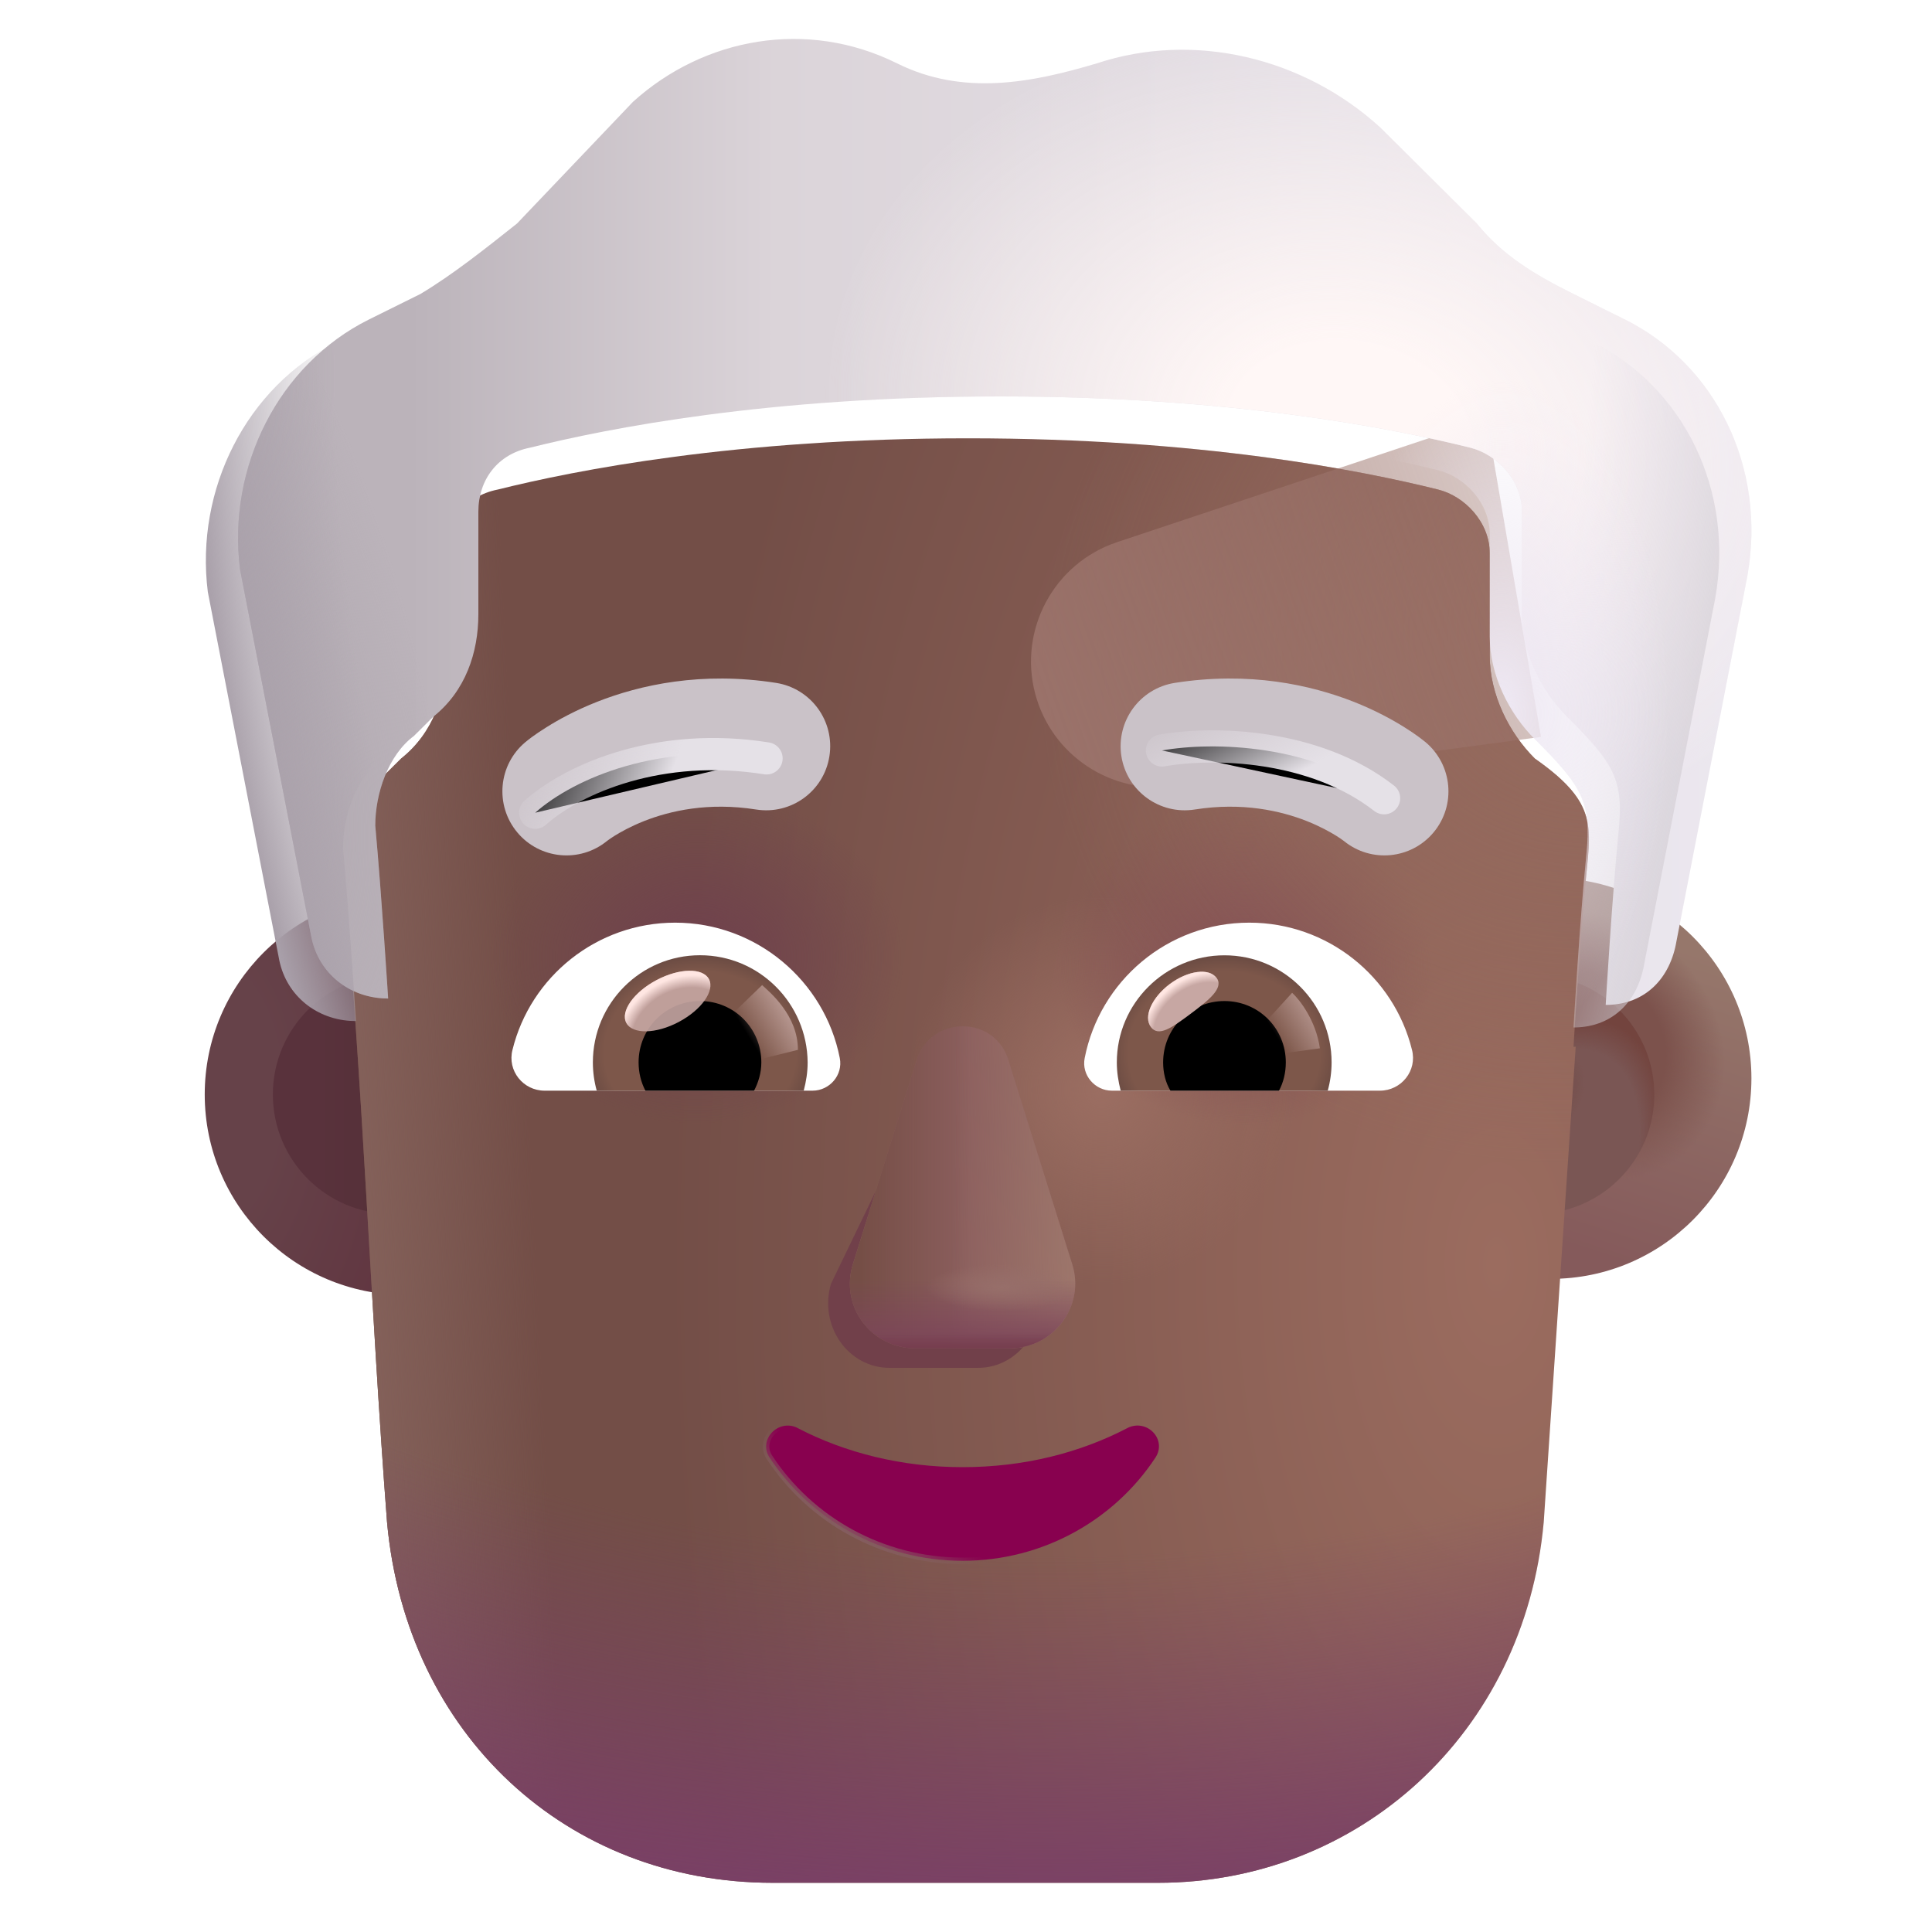 <svg viewBox="1 1 30 30" xmlns="http://www.w3.org/2000/svg">
<g filter="url(#filter0_i_3987_20059)">
<circle cx="7.092" cy="17.995" r="3.113" fill="url(#paint0_radial_3987_20059)"/>
</g>
<g filter="url(#filter1_f_3987_20059)">
<circle cx="7.092" cy="17.995" r="1.855" fill="url(#paint1_linear_3987_20059)"/>
</g>
<g filter="url(#filter2_i_3987_20059)">
<circle cx="24.833" cy="17.995" r="3.113" fill="url(#paint2_linear_3987_20059)"/>
<circle cx="24.833" cy="17.995" r="3.113" fill="url(#paint3_radial_3987_20059)"/>
</g>
<g filter="url(#filter3_f_3987_20059)">
<circle cx="24.833" cy="17.995" r="1.855" fill="#7A5654"/>
<circle cx="24.833" cy="17.995" r="1.855" fill="url(#paint4_radial_3987_20059)"/>
<circle cx="24.833" cy="17.995" r="1.855" fill="url(#paint5_radial_3987_20059)"/>
</g>
<g filter="url(#filter4_i_3987_20059)">
<path d="M6.327 14.17C6.327 13.672 6.527 13.076 6.928 12.777L7.228 12.479C7.728 12.081 7.928 11.484 7.928 10.887V9.296C7.928 8.799 8.228 8.401 8.728 8.302C9.928 8.003 12.429 7.506 16.03 7.506C19.631 7.506 22.132 8.003 23.332 8.302C23.733 8.401 24.133 8.799 24.133 9.296V10.887C24.133 11.484 24.433 12.081 24.833 12.479C25.769 13.135 25.711 13.496 25.633 14.269C25.533 15.264 25.433 16.954 25.433 16.954C25.444 16.954 25.456 16.954 25.467 16.954L24.971 24.336C24.672 27.636 22.077 29.936 18.984 29.936H12.997C9.804 29.936 7.31 27.636 7.01 24.336C6.75 20.949 6.637 17.551 6.327 14.17Z" fill="url(#paint6_radial_3987_20059)"/>
<path d="M6.327 14.17C6.327 13.672 6.527 13.076 6.928 12.777L7.228 12.479C7.728 12.081 7.928 11.484 7.928 10.887V9.296C7.928 8.799 8.228 8.401 8.728 8.302C9.928 8.003 12.429 7.506 16.03 7.506C19.631 7.506 22.132 8.003 23.332 8.302C23.733 8.401 24.133 8.799 24.133 9.296V10.887C24.133 11.484 24.433 12.081 24.833 12.479C25.769 13.135 25.711 13.496 25.633 14.269C25.533 15.264 25.433 16.954 25.433 16.954C25.444 16.954 25.456 16.954 25.467 16.954L24.971 24.336C24.672 27.636 22.077 29.936 18.984 29.936H12.997C9.804 29.936 7.31 27.636 7.01 24.336C6.75 20.949 6.637 17.551 6.327 14.17Z" fill="url(#paint7_linear_3987_20059)"/>
<path d="M6.327 14.17C6.327 13.672 6.527 13.076 6.928 12.777L7.228 12.479C7.728 12.081 7.928 11.484 7.928 10.887V9.296C7.928 8.799 8.228 8.401 8.728 8.302C9.928 8.003 12.429 7.506 16.03 7.506C19.631 7.506 22.132 8.003 23.332 8.302C23.733 8.401 24.133 8.799 24.133 9.296V10.887C24.133 11.484 24.433 12.081 24.833 12.479C25.769 13.135 25.711 13.496 25.633 14.269C25.533 15.264 25.433 16.954 25.433 16.954C25.444 16.954 25.456 16.954 25.467 16.954L24.971 24.336C24.672 27.636 22.077 29.936 18.984 29.936H12.997C9.804 29.936 7.31 27.636 7.01 24.336C6.75 20.949 6.637 17.551 6.327 14.17Z" fill="url(#paint8_radial_3987_20059)"/>
<path d="M6.327 14.17C6.327 13.672 6.527 13.076 6.928 12.777L7.228 12.479C7.728 12.081 7.928 11.484 7.928 10.887V9.296C7.928 8.799 8.228 8.401 8.728 8.302C9.928 8.003 12.429 7.506 16.03 7.506C19.631 7.506 22.132 8.003 23.332 8.302C23.733 8.401 24.133 8.799 24.133 9.296V10.887C24.133 11.484 24.433 12.081 24.833 12.479C25.769 13.135 25.711 13.496 25.633 14.269C25.533 15.264 25.433 16.954 25.433 16.954C25.444 16.954 25.456 16.954 25.467 16.954L24.971 24.336C24.672 27.636 22.077 29.936 18.984 29.936H12.997C9.804 29.936 7.31 27.636 7.01 24.336C6.75 20.949 6.637 17.551 6.327 14.17Z" fill="url(#paint9_radial_3987_20059)"/>
<path d="M6.327 14.17C6.327 13.672 6.527 13.076 6.928 12.777L7.228 12.479C7.728 12.081 7.928 11.484 7.928 10.887V9.296C7.928 8.799 8.228 8.401 8.728 8.302C9.928 8.003 12.429 7.506 16.03 7.506C19.631 7.506 22.132 8.003 23.332 8.302C23.733 8.401 24.133 8.799 24.133 9.296V10.887C24.133 11.484 24.433 12.081 24.833 12.479C25.769 13.135 25.711 13.496 25.633 14.269C25.533 15.264 25.433 16.954 25.433 16.954C25.444 16.954 25.456 16.954 25.467 16.954L24.971 24.336C24.672 27.636 22.077 29.936 18.984 29.936H12.997C9.804 29.936 7.31 27.636 7.01 24.336C6.75 20.949 6.637 17.551 6.327 14.17Z" fill="url(#paint10_radial_3987_20059)"/>
<path d="M6.327 14.17C6.327 13.672 6.527 13.076 6.928 12.777L7.228 12.479C7.728 12.081 7.928 11.484 7.928 10.887V9.296C7.928 8.799 8.228 8.401 8.728 8.302C9.928 8.003 12.429 7.506 16.03 7.506C19.631 7.506 22.132 8.003 23.332 8.302C23.733 8.401 24.133 8.799 24.133 9.296V10.887C24.133 11.484 24.433 12.081 24.833 12.479C25.769 13.135 25.711 13.496 25.633 14.269C25.533 15.264 25.433 16.954 25.433 16.954C25.444 16.954 25.456 16.954 25.467 16.954L24.971 24.336C24.672 27.636 22.077 29.936 18.984 29.936H12.997C9.804 29.936 7.31 27.636 7.01 24.336C6.75 20.949 6.637 17.551 6.327 14.17Z" fill="url(#paint11_radial_3987_20059)"/>
<path d="M6.327 14.17C6.327 13.672 6.527 13.076 6.928 12.777L7.228 12.479C7.728 12.081 7.928 11.484 7.928 10.887V9.296C7.928 8.799 8.228 8.401 8.728 8.302C9.928 8.003 12.429 7.506 16.03 7.506C19.631 7.506 22.132 8.003 23.332 8.302C23.733 8.401 24.133 8.799 24.133 9.296V10.887C24.133 11.484 24.433 12.081 24.833 12.479C25.769 13.135 25.711 13.496 25.633 14.269C25.533 15.264 25.433 16.954 25.433 16.954C25.444 16.954 25.456 16.954 25.467 16.954L24.971 24.336C24.672 27.636 22.077 29.936 18.984 29.936H12.997C9.804 29.936 7.31 27.636 7.01 24.336C6.75 20.949 6.637 17.551 6.327 14.17Z" fill="url(#paint12_radial_3987_20059)"/>
</g>
<g filter="url(#filter5_f_3987_20059)">
<path d="M24.084 7.506L18.345 9.419C17.368 9.745 16.812 10.774 17.074 11.77C17.325 12.722 18.246 13.338 19.222 13.207L24.928 12.443L24.084 7.506Z" fill="url(#paint13_linear_3987_20059)"/>
</g>
<g filter="url(#filter6_ii_3987_20059)">
<path d="M24.933 5.915L25.733 6.312C27.134 7.009 27.934 8.6 27.634 10.291L26.533 15.96C26.435 16.546 26.048 16.939 25.467 16.954C25.456 16.954 25.444 16.954 25.433 16.954C25.433 16.954 25.533 15.264 25.633 14.269C25.714 13.461 25.573 13.215 24.833 12.479C24.433 12.081 24.133 11.484 24.133 10.887V9.296C24.133 8.799 23.733 8.401 23.332 8.302C22.132 8.003 19.631 7.506 16.03 7.506C12.429 7.506 9.928 8.003 8.728 8.302C8.228 8.401 7.928 8.799 7.928 9.296V10.887C7.928 11.484 7.728 12.081 7.228 12.479L6.928 12.777C6.527 13.076 6.327 13.672 6.327 14.17C6.427 15.264 6.527 16.855 6.527 16.855C6.497 16.855 6.466 16.854 6.436 16.852C5.877 16.814 5.422 16.427 5.327 15.861L4.227 10.191C4.027 8.6 4.827 7.009 6.227 6.312L7.028 5.915C7.528 5.616 8.028 5.218 8.528 4.821L10.329 2.931C11.429 1.936 13.029 1.638 14.43 2.334C15.461 2.847 16.53 2.632 17.531 2.334C19.031 1.837 20.732 2.235 21.932 3.329L23.432 4.821C23.832 5.318 24.333 5.616 24.933 5.915Z" fill="url(#paint14_linear_3987_20059)"/>
<path d="M24.933 5.915L25.733 6.312C27.134 7.009 27.934 8.6 27.634 10.291L26.533 15.96C26.435 16.546 26.048 16.939 25.467 16.954C25.456 16.954 25.444 16.954 25.433 16.954C25.433 16.954 25.533 15.264 25.633 14.269C25.714 13.461 25.573 13.215 24.833 12.479C24.433 12.081 24.133 11.484 24.133 10.887V9.296C24.133 8.799 23.733 8.401 23.332 8.302C22.132 8.003 19.631 7.506 16.03 7.506C12.429 7.506 9.928 8.003 8.728 8.302C8.228 8.401 7.928 8.799 7.928 9.296V10.887C7.928 11.484 7.728 12.081 7.228 12.479L6.928 12.777C6.527 13.076 6.327 13.672 6.327 14.17C6.427 15.264 6.527 16.855 6.527 16.855C6.497 16.855 6.466 16.854 6.436 16.852C5.877 16.814 5.422 16.427 5.327 15.861L4.227 10.191C4.027 8.6 4.827 7.009 6.227 6.312L7.028 5.915C7.528 5.616 8.028 5.218 8.528 4.821L10.329 2.931C11.429 1.936 13.029 1.638 14.43 2.334C15.461 2.847 16.53 2.632 17.531 2.334C19.031 1.837 20.732 2.235 21.932 3.329L23.432 4.821C23.832 5.318 24.333 5.616 24.933 5.915Z" fill="url(#paint15_radial_3987_20059)"/>
<path d="M24.933 5.915L25.733 6.312C27.134 7.009 27.934 8.6 27.634 10.291L26.533 15.96C26.435 16.546 26.048 16.939 25.467 16.954C25.456 16.954 25.444 16.954 25.433 16.954C25.433 16.954 25.533 15.264 25.633 14.269C25.714 13.461 25.573 13.215 24.833 12.479C24.433 12.081 24.133 11.484 24.133 10.887V9.296C24.133 8.799 23.733 8.401 23.332 8.302C22.132 8.003 19.631 7.506 16.03 7.506C12.429 7.506 9.928 8.003 8.728 8.302C8.228 8.401 7.928 8.799 7.928 9.296V10.887C7.928 11.484 7.728 12.081 7.228 12.479L6.928 12.777C6.527 13.076 6.327 13.672 6.327 14.17C6.427 15.264 6.527 16.855 6.527 16.855C6.497 16.855 6.466 16.854 6.436 16.852C5.877 16.814 5.422 16.427 5.327 15.861L4.227 10.191C4.027 8.6 4.827 7.009 6.227 6.312L7.028 5.915C7.528 5.616 8.028 5.218 8.528 4.821L10.329 2.931C11.429 1.936 13.029 1.638 14.43 2.334C15.461 2.847 16.53 2.632 17.531 2.334C19.031 1.837 20.732 2.235 21.932 3.329L23.432 4.821C23.832 5.318 24.333 5.616 24.933 5.915Z" fill="url(#paint16_radial_3987_20059)"/>
</g>
<path d="M24.933 5.915L25.733 6.312C27.134 7.009 27.934 8.6 27.634 10.291L26.533 15.96C26.435 16.546 26.048 16.939 25.467 16.954C25.456 16.954 25.444 16.954 25.433 16.954C25.433 16.954 25.533 15.264 25.633 14.269C25.714 13.461 25.573 13.215 24.833 12.479C24.433 12.081 24.133 11.484 24.133 10.887V9.296C24.133 8.799 23.733 8.401 23.332 8.302C22.132 8.003 19.631 7.506 16.03 7.506C12.429 7.506 9.928 8.003 8.728 8.302C8.228 8.401 7.928 8.799 7.928 9.296V10.887C7.928 11.484 7.728 12.081 7.228 12.479L6.928 12.777C6.527 13.076 6.327 13.672 6.327 14.17C6.427 15.264 6.527 16.855 6.527 16.855C6.497 16.855 6.466 16.854 6.436 16.852C5.877 16.814 5.422 16.427 5.327 15.861L4.227 10.191C4.027 8.6 4.827 7.009 6.227 6.312L7.028 5.915C7.528 5.616 8.028 5.218 8.528 4.821L10.329 2.931C11.429 1.936 13.029 1.638 14.43 2.334C15.461 2.847 16.53 2.632 17.531 2.334C19.031 1.837 20.732 2.235 21.932 3.329L23.432 4.821C23.832 5.318 24.333 5.616 24.933 5.915Z" fill="url(#paint17_radial_3987_20059)"/>
<path d="M24.933 5.915L25.733 6.312C27.134 7.009 27.934 8.6 27.634 10.291L26.533 15.96C26.435 16.546 26.048 16.939 25.467 16.954C25.456 16.954 25.444 16.954 25.433 16.954C25.433 16.954 25.533 15.264 25.633 14.269C25.714 13.461 25.573 13.215 24.833 12.479C24.433 12.081 24.133 11.484 24.133 10.887V9.296C24.133 8.799 23.733 8.401 23.332 8.302C22.132 8.003 19.631 7.506 16.03 7.506C12.429 7.506 9.928 8.003 8.728 8.302C8.228 8.401 7.928 8.799 7.928 9.296V10.887C7.928 11.484 7.728 12.081 7.228 12.479L6.928 12.777C6.527 13.076 6.327 13.672 6.327 14.17C6.427 15.264 6.527 16.855 6.527 16.855C6.497 16.855 6.466 16.854 6.436 16.852C5.877 16.814 5.422 16.427 5.327 15.861L4.227 10.191C4.027 8.6 4.827 7.009 6.227 6.312L7.028 5.915C7.528 5.616 8.028 5.218 8.528 4.821L10.329 2.931C11.429 1.936 13.029 1.638 14.43 2.334C15.461 2.847 16.53 2.632 17.531 2.334C19.031 1.837 20.732 2.235 21.932 3.329L23.432 4.821C23.832 5.318 24.333 5.616 24.933 5.915Z" fill="url(#paint18_radial_3987_20059)"/>
<path d="M24.933 5.915L25.733 6.312C27.134 7.009 27.934 8.6 27.634 10.291L26.533 15.96C26.435 16.546 26.048 16.939 25.467 16.954C25.456 16.954 25.444 16.954 25.433 16.954C25.433 16.954 25.533 15.264 25.633 14.269C25.714 13.461 25.573 13.215 24.833 12.479C24.433 12.081 24.133 11.484 24.133 10.887V9.296C24.133 8.799 23.733 8.401 23.332 8.302C22.132 8.003 19.631 7.506 16.03 7.506C12.429 7.506 9.928 8.003 8.728 8.302C8.228 8.401 7.928 8.799 7.928 9.296V10.887C7.928 11.484 7.728 12.081 7.228 12.479L6.928 12.777C6.527 13.076 6.327 13.672 6.327 14.17C6.427 15.264 6.527 16.855 6.527 16.855C6.497 16.855 6.466 16.854 6.436 16.852C5.877 16.814 5.422 16.427 5.327 15.861L4.227 10.191C4.027 8.6 4.827 7.009 6.227 6.312L7.028 5.915C7.528 5.616 8.028 5.218 8.528 4.821L10.329 2.931C11.429 1.936 13.029 1.638 14.43 2.334C15.461 2.847 16.53 2.632 17.531 2.334C19.031 1.837 20.732 2.235 21.932 3.329L23.432 4.821C23.832 5.318 24.333 5.616 24.933 5.915Z" fill="url(#paint19_radial_3987_20059)"/>
<g filter="url(#filter7_f_3987_20059)">
<path d="M15.433 17.767L13.903 20.936C13.713 21.588 14.169 22.24 14.813 22.24H16.188C16.833 22.24 17.288 21.578 17.098 20.936L16.169 17.767C15.97 17.065 15.642 17.065 15.433 17.767Z" fill="#71404A"/>
</g>
<g filter="url(#filter8_f_3987_20059)">
<path d="M15.233 17.463L14.243 20.632C14.04 21.284 14.526 21.936 15.213 21.936H16.679C17.367 21.936 17.852 21.274 17.65 20.632L16.659 17.463C16.447 16.761 15.456 16.761 15.233 17.463Z" fill="#8C5F5E"/>
<path d="M15.233 17.463L14.243 20.632C14.04 21.284 14.526 21.936 15.213 21.936H16.679C17.367 21.936 17.852 21.274 17.65 20.632L16.659 17.463C16.447 16.761 15.456 16.761 15.233 17.463Z" fill="url(#paint20_linear_3987_20059)"/>
<path d="M15.233 17.463L14.243 20.632C14.04 21.284 14.526 21.936 15.213 21.936H16.679C17.367 21.936 17.852 21.274 17.65 20.632L16.659 17.463C16.447 16.761 15.456 16.761 15.233 17.463Z" fill="url(#paint21_linear_3987_20059)"/>
<path d="M15.233 17.463L14.243 20.632C14.04 21.284 14.526 21.936 15.213 21.936H16.679C17.367 21.936 17.852 21.274 17.65 20.632L16.659 17.463C16.447 16.761 15.456 16.761 15.233 17.463Z" fill="url(#paint22_linear_3987_20059)"/>
<path d="M15.233 17.463L14.243 20.632C14.04 21.284 14.526 21.936 15.213 21.936H16.679C17.367 21.936 17.852 21.274 17.65 20.632L16.659 17.463C16.447 16.761 15.456 16.761 15.233 17.463Z" fill="url(#paint23_radial_3987_20059)"/>
</g>
<path d="M15.233 17.463L14.243 20.632C14.04 21.284 14.526 21.936 15.213 21.936H16.679C17.367 21.936 17.852 21.274 17.65 20.632L16.659 17.463C16.447 16.761 15.456 16.761 15.233 17.463Z" fill="url(#paint24_linear_3987_20059)"/>
<path d="M13.386 23.175L13.386 23.175L13.386 23.174C13.236 23.098 13.08 23.145 12.986 23.244C12.893 23.343 12.857 23.498 12.953 23.637C13.586 24.596 14.69 25.236 15.946 25.236C17.203 25.236 18.307 24.596 18.94 23.636C19.035 23.494 19.001 23.338 18.906 23.24C18.812 23.142 18.656 23.099 18.507 23.174L18.507 23.174L18.506 23.175C17.766 23.561 16.894 23.782 15.946 23.782C15.008 23.782 14.127 23.561 13.386 23.175Z" fill="#88014F" stroke="url(#paint25_linear_3987_20059)" stroke-width="0.1"/>
<g filter="url(#filter9_i_3987_20059)">
<path d="M22.883 12.922L22.881 12.92L22.877 12.918L22.869 12.911L22.846 12.893C22.829 12.879 22.806 12.862 22.779 12.842C22.725 12.802 22.651 12.751 22.558 12.693C22.372 12.576 22.108 12.431 21.775 12.299C21.105 12.035 20.149 11.822 18.991 12.004C18.448 12.09 18.078 12.6 18.163 13.143C18.249 13.686 18.759 14.056 19.302 13.97C20.043 13.853 20.637 13.99 21.043 14.15C21.247 14.231 21.402 14.318 21.501 14.379C21.55 14.41 21.584 14.434 21.603 14.448C21.611 14.454 21.616 14.457 21.618 14.459C22.04 14.803 22.661 14.744 23.011 14.325C23.363 13.902 23.305 13.274 22.883 12.922Z" fill="#CAC2C8"/>
</g>
<g filter="url(#filter10_i_3987_20059)">
<path d="M8.909 12.923L8.911 12.922L8.912 12.92L8.916 12.918L8.924 12.911L8.946 12.893C8.964 12.879 8.986 12.862 9.013 12.842C9.068 12.802 9.142 12.751 9.235 12.693C9.421 12.576 9.684 12.431 10.018 12.299C10.687 12.035 11.643 11.822 12.802 12.004C13.345 12.09 13.715 12.6 13.629 13.143C13.544 13.686 13.034 14.056 12.491 13.97C11.749 13.853 11.155 13.99 10.75 14.15C10.546 14.231 10.39 14.318 10.292 14.379C10.243 14.41 10.208 14.434 10.19 14.448C10.182 14.454 10.177 14.457 10.175 14.459C9.753 14.803 9.131 14.744 8.782 14.325C8.43 13.902 8.487 13.275 8.909 12.923Z" fill="#CAC2C8"/>
</g>
<path d="M20.399 15.327C21.617 15.327 22.645 16.166 22.925 17.301C23.009 17.626 22.759 17.936 22.426 17.936H18.266C18.002 17.936 17.79 17.694 17.843 17.429C18.077 16.234 19.129 15.327 20.399 15.327Z" fill="white"/>
<path d="M20.013 15.834C20.936 15.834 21.677 16.582 21.677 17.497C21.677 17.649 21.655 17.8 21.617 17.936H18.402C18.365 17.792 18.342 17.649 18.342 17.497C18.342 16.582 19.091 15.834 20.013 15.834Z" fill="url(#paint26_radial_3987_20059)"/>
<path d="M19.061 17.497C19.061 16.968 19.484 16.544 20.013 16.544C20.543 16.544 20.966 16.968 20.966 17.497C20.966 17.656 20.929 17.808 20.86 17.936H19.174C19.098 17.808 19.061 17.656 19.061 17.497Z" fill="black"/>
<g filter="url(#filter11_f_3987_20059)">
<path d="M19.891 16.185C20.01 16.344 19.762 16.537 19.48 16.748C19.198 16.958 18.989 17.107 18.871 16.948C18.752 16.789 18.884 16.49 19.166 16.279C19.448 16.069 19.773 16.027 19.891 16.185Z" fill="#C7A7A3"/>
<path d="M19.891 16.185C20.01 16.344 19.762 16.537 19.48 16.748C19.198 16.958 18.989 17.107 18.871 16.948C18.752 16.789 18.884 16.49 19.166 16.279C19.448 16.069 19.773 16.027 19.891 16.185Z" fill="url(#paint27_radial_3987_20059)"/>
</g>
<g filter="url(#filter12_f_3987_20059)">
<path d="M21.495 17.278C21.434 16.848 21.182 16.524 21.064 16.416L20.58 16.947L20.798 17.373L21.495 17.278Z" fill="url(#paint28_linear_3987_20059)"/>
</g>
<path d="M11.484 15.327C10.266 15.327 9.237 16.166 8.958 17.301C8.874 17.626 9.124 17.936 9.457 17.936H13.617C13.881 17.936 14.093 17.694 14.04 17.429C13.806 16.234 12.747 15.327 11.484 15.327Z" fill="white"/>
<path d="M11.87 15.833C10.947 15.833 10.206 16.582 10.206 17.497C10.206 17.649 10.228 17.8 10.266 17.936H13.48C13.518 17.792 13.541 17.649 13.541 17.497C13.534 16.582 12.792 15.833 11.87 15.833Z" fill="url(#paint29_radial_3987_20059)"/>
<path d="M12.822 17.497C12.822 16.968 12.399 16.544 11.87 16.544C11.34 16.544 10.916 16.968 10.916 17.497C10.916 17.656 10.954 17.807 11.022 17.936H12.709C12.777 17.807 12.822 17.656 12.822 17.497Z" fill="black"/>
<g filter="url(#filter13_f_3987_20059)">
<path d="M13.39 17.302C13.39 16.764 12.952 16.406 12.834 16.297L12.296 16.817L12.627 17.491L13.39 17.302Z" fill="url(#paint30_linear_3987_20059)"/>
</g>
<g filter="url(#filter14_f_3987_20059)">
<ellipse cx="11.367" cy="16.544" rx="0.726" ry="0.368" transform="rotate(-27.914 11.367 16.544)" fill="#C7A7A3" fill-opacity="0.9"/>
<ellipse cx="11.367" cy="16.544" rx="0.726" ry="0.368" transform="rotate(-27.914 11.367 16.544)" fill="url(#paint31_radial_3987_20059)"/>
</g>
<g filter="url(#filter15_f_3987_20059)">
<path d="M19.043 12.653C19.845 12.512 21.409 12.552 22.492 13.395" stroke="url(#paint32_linear_3987_20059)" stroke-width="0.5" stroke-linecap="round"/>
</g>
<g filter="url(#filter16_f_3987_20059)">
<path d="M9.31 13.62C9.92 13.08 11.252 12.513 12.903 12.776" stroke="url(#paint33_linear_3987_20059)" stroke-width="0.5" stroke-linecap="round"/>
</g>
<defs>
<filter id="filter0_i_3987_20059" x="3.979" y="14.881" width="6.427" height="6.227" filterUnits="userSpaceOnUse" color-interpolation-filters="sRGB">
<feFlood flood-opacity="0" result="BackgroundImageFix"/>
<feBlend mode="normal" in="SourceGraphic" in2="BackgroundImageFix" result="shape"/>
<feColorMatrix in="SourceAlpha" type="matrix" values="0 0 0 0 0 0 0 0 0 0 0 0 0 0 0 0 0 0 127 0" result="hardAlpha"/>
<feOffset dx="0.2"/>
<feGaussianBlur stdDeviation="0.15"/>
<feComposite in2="hardAlpha" operator="arithmetic" k2="-1" k3="1"/>
<feColorMatrix type="matrix" values="0 0 0 0 0.518 0 0 0 0 0.384 0 0 0 0 0.349 0 0 0 1 0"/>
<feBlend mode="normal" in2="shape" result="effect1_innerShadow_3987_20059"/>
</filter>
<filter id="filter1_f_3987_20059" x="4.737" y="15.639" width="4.711" height="4.711" filterUnits="userSpaceOnUse" color-interpolation-filters="sRGB">
<feFlood flood-opacity="0" result="BackgroundImageFix"/>
<feBlend mode="normal" in="SourceGraphic" in2="BackgroundImageFix" result="shape"/>
<feGaussianBlur stdDeviation="0.25" result="effect1_foregroundBlur_3987_20059"/>
</filter>
<filter id="filter2_i_3987_20059" x="21.72" y="14.631" width="6.477" height="6.477" filterUnits="userSpaceOnUse" color-interpolation-filters="sRGB">
<feFlood flood-opacity="0" result="BackgroundImageFix"/>
<feBlend mode="normal" in="SourceGraphic" in2="BackgroundImageFix" result="shape"/>
<feColorMatrix in="SourceAlpha" type="matrix" values="0 0 0 0 0 0 0 0 0 0 0 0 0 0 0 0 0 0 127 0" result="hardAlpha"/>
<feOffset dx="0.25" dy="-0.25"/>
<feGaussianBlur stdDeviation="0.25"/>
<feComposite in2="hardAlpha" operator="arithmetic" k2="-1" k3="1"/>
<feColorMatrix type="matrix" values="0 0 0 0 0.482 0 0 0 0 0.278 0 0 0 0 0.373 0 0 0 1 0"/>
<feBlend mode="normal" in2="shape" result="effect1_innerShadow_3987_20059"/>
</filter>
<filter id="filter3_f_3987_20059" x="22.478" y="15.639" width="4.711" height="4.711" filterUnits="userSpaceOnUse" color-interpolation-filters="sRGB">
<feFlood flood-opacity="0" result="BackgroundImageFix"/>
<feBlend mode="normal" in="SourceGraphic" in2="BackgroundImageFix" result="shape"/>
<feGaussianBlur stdDeviation="0.25" result="effect1_foregroundBlur_3987_20059"/>
</filter>
<filter id="filter4_i_3987_20059" x="6.327" y="7.506" width="19.345" height="22.73" filterUnits="userSpaceOnUse" color-interpolation-filters="sRGB">
<feFlood flood-opacity="0" result="BackgroundImageFix"/>
<feBlend mode="normal" in="SourceGraphic" in2="BackgroundImageFix" result="shape"/>
<feColorMatrix in="SourceAlpha" type="matrix" values="0 0 0 0 0 0 0 0 0 0 0 0 0 0 0 0 0 0 127 0" result="hardAlpha"/>
<feOffset dy="0.3"/>
<feGaussianBlur stdDeviation="0.25"/>
<feComposite in2="hardAlpha" operator="arithmetic" k2="-1" k3="1"/>
<feColorMatrix type="matrix" values="0 0 0 0 0.388 0 0 0 0 0.204 0 0 0 0 0.173 0 0 0 1 0"/>
<feBlend mode="normal" in2="shape" result="effect1_innerShadow_3987_20059"/>
</filter>
<filter id="filter5_f_3987_20059" x="15.009" y="5.506" width="11.918" height="9.719" filterUnits="userSpaceOnUse" color-interpolation-filters="sRGB">
<feFlood flood-opacity="0" result="BackgroundImageFix"/>
<feBlend mode="normal" in="SourceGraphic" in2="BackgroundImageFix" result="shape"/>
<feGaussianBlur stdDeviation="1" result="effect1_foregroundBlur_3987_20059"/>
</filter>
<filter id="filter6_ii_3987_20059" x="4.196" y="1.455" width="24" height="15.65" filterUnits="userSpaceOnUse" color-interpolation-filters="sRGB">
<feFlood flood-opacity="0" result="BackgroundImageFix"/>
<feBlend mode="normal" in="SourceGraphic" in2="BackgroundImageFix" result="shape"/>
<feColorMatrix in="SourceAlpha" type="matrix" values="0 0 0 0 0 0 0 0 0 0 0 0 0 0 0 0 0 0 127 0" result="hardAlpha"/>
<feOffset dy="-0.5"/>
<feGaussianBlur stdDeviation="0.5"/>
<feComposite in2="hardAlpha" operator="arithmetic" k2="-1" k3="1"/>
<feColorMatrix type="matrix" values="0 0 0 0 0.757 0 0 0 0 0.718 0 0 0 0 0.765 0 0 0 1 0"/>
<feBlend mode="normal" in2="shape" result="effect1_innerShadow_3987_20059"/>
<feColorMatrix in="SourceAlpha" type="matrix" values="0 0 0 0 0 0 0 0 0 0 0 0 0 0 0 0 0 0 127 0" result="hardAlpha"/>
<feOffset dx="0.5" dy="0.15"/>
<feGaussianBlur stdDeviation="0.5"/>
<feComposite in2="hardAlpha" operator="arithmetic" k2="-1" k3="1"/>
<feColorMatrix type="matrix" values="0 0 0 0 0.71 0 0 0 0 0.659 0 0 0 0 0.655 0 0 0 1 0"/>
<feBlend mode="normal" in2="effect1_innerShadow_3987_20059" result="effect2_innerShadow_3987_20059"/>
</filter>
<filter id="filter7_f_3987_20059" x="13.11" y="16.49" width="4.782" height="6.5" filterUnits="userSpaceOnUse" color-interpolation-filters="sRGB">
<feFlood flood-opacity="0" result="BackgroundImageFix"/>
<feBlend mode="normal" in="SourceGraphic" in2="BackgroundImageFix" result="shape"/>
<feGaussianBlur stdDeviation="0.375" result="effect1_foregroundBlur_3987_20059"/>
</filter>
<filter id="filter8_f_3987_20059" x="13.946" y="16.686" width="4" height="5.5" filterUnits="userSpaceOnUse" color-interpolation-filters="sRGB">
<feFlood flood-opacity="0" result="BackgroundImageFix"/>
<feBlend mode="normal" in="SourceGraphic" in2="BackgroundImageFix" result="shape"/>
<feGaussianBlur stdDeviation="0.125" result="effect1_foregroundBlur_3987_20059"/>
</filter>
<filter id="filter9_i_3987_20059" x="18.151" y="11.536" width="5.34" height="3.147" filterUnits="userSpaceOnUse" color-interpolation-filters="sRGB">
<feFlood flood-opacity="0" result="BackgroundImageFix"/>
<feBlend mode="normal" in="SourceGraphic" in2="BackgroundImageFix" result="shape"/>
<feColorMatrix in="SourceAlpha" type="matrix" values="0 0 0 0 0 0 0 0 0 0 0 0 0 0 0 0 0 0 127 0" result="hardAlpha"/>
<feOffset dx="0.25" dy="-0.4"/>
<feGaussianBlur stdDeviation="0.3"/>
<feComposite in2="hardAlpha" operator="arithmetic" k2="-1" k3="1"/>
<feColorMatrix type="matrix" values="0 0 0 0 0.671 0 0 0 0 0.596 0 0 0 0 0.694 0 0 0 1 0"/>
<feBlend mode="normal" in2="shape" result="effect1_innerShadow_3987_20059"/>
</filter>
<filter id="filter10_i_3987_20059" x="8.551" y="11.536" width="5.341" height="3.147" filterUnits="userSpaceOnUse" color-interpolation-filters="sRGB">
<feFlood flood-opacity="0" result="BackgroundImageFix"/>
<feBlend mode="normal" in="SourceGraphic" in2="BackgroundImageFix" result="shape"/>
<feColorMatrix in="SourceAlpha" type="matrix" values="0 0 0 0 0 0 0 0 0 0 0 0 0 0 0 0 0 0 127 0" result="hardAlpha"/>
<feOffset dx="0.25" dy="-0.4"/>
<feGaussianBlur stdDeviation="0.3"/>
<feComposite in2="hardAlpha" operator="arithmetic" k2="-1" k3="1"/>
<feColorMatrix type="matrix" values="0 0 0 0 0.671 0 0 0 0 0.596 0 0 0 0 0.694 0 0 0 1 0"/>
<feBlend mode="normal" in2="shape" result="effect1_innerShadow_3987_20059"/>
</filter>
<filter id="filter11_f_3987_20059" x="18.727" y="15.989" width="1.294" height="1.125" filterUnits="userSpaceOnUse" color-interpolation-filters="sRGB">
<feFlood flood-opacity="0" result="BackgroundImageFix"/>
<feBlend mode="normal" in="SourceGraphic" in2="BackgroundImageFix" result="shape"/>
<feGaussianBlur stdDeviation="0.05" result="effect1_foregroundBlur_3987_20059"/>
</filter>
<filter id="filter12_f_3987_20059" x="20.38" y="16.215" width="1.316" height="1.357" filterUnits="userSpaceOnUse" color-interpolation-filters="sRGB">
<feFlood flood-opacity="0" result="BackgroundImageFix"/>
<feBlend mode="normal" in="SourceGraphic" in2="BackgroundImageFix" result="shape"/>
<feGaussianBlur stdDeviation="0.1" result="effect1_foregroundBlur_3987_20059"/>
</filter>
<filter id="filter13_f_3987_20059" x="12.097" y="16.097" width="1.493" height="1.594" filterUnits="userSpaceOnUse" color-interpolation-filters="sRGB">
<feFlood flood-opacity="0" result="BackgroundImageFix"/>
<feBlend mode="normal" in="SourceGraphic" in2="BackgroundImageFix" result="shape"/>
<feGaussianBlur stdDeviation="0.1" result="effect1_foregroundBlur_3987_20059"/>
</filter>
<filter id="filter14_f_3987_20059" x="10.603" y="15.974" width="1.529" height="1.141" filterUnits="userSpaceOnUse" color-interpolation-filters="sRGB">
<feFlood flood-opacity="0" result="BackgroundImageFix"/>
<feBlend mode="normal" in="SourceGraphic" in2="BackgroundImageFix" result="shape"/>
<feGaussianBlur stdDeviation="0.05" result="effect1_foregroundBlur_3987_20059"/>
</filter>
<filter id="filter15_f_3987_20059" x="18.293" y="11.841" width="4.949" height="2.304" filterUnits="userSpaceOnUse" color-interpolation-filters="sRGB">
<feFlood flood-opacity="0" result="BackgroundImageFix"/>
<feBlend mode="normal" in="SourceGraphic" in2="BackgroundImageFix" result="shape"/>
<feGaussianBlur stdDeviation="0.25" result="effect1_foregroundBlur_3987_20059"/>
</filter>
<filter id="filter16_f_3987_20059" x="8.56" y="11.96" width="5.094" height="2.41" filterUnits="userSpaceOnUse" color-interpolation-filters="sRGB">
<feFlood flood-opacity="0" result="BackgroundImageFix"/>
<feBlend mode="normal" in="SourceGraphic" in2="BackgroundImageFix" result="shape"/>
<feGaussianBlur stdDeviation="0.25" result="effect1_foregroundBlur_3987_20059"/>
</filter>
<radialGradient id="paint0_radial_3987_20059" cx="0" cy="0" r="1" gradientUnits="userSpaceOnUse" gradientTransform="translate(3.979 17.995) scale(3.273 5.727)">
<stop offset="0.351" stop-color="#664249"/>
<stop offset="1" stop-color="#613641"/>
</radialGradient>
<linearGradient id="paint1_linear_3987_20059" x1="7.092" y1="18.514" x2="5.898" y2="18.514" gradientUnits="userSpaceOnUse">
<stop stop-color="#553038"/>
<stop offset="1" stop-color="#59323C"/>
</linearGradient>
<linearGradient id="paint2_linear_3987_20059" x1="26.859" y1="15.959" x2="25.332" y2="20.689" gradientUnits="userSpaceOnUse">
<stop stop-color="#96776B"/>
<stop offset="1" stop-color="#855A5B"/>
</linearGradient>
<radialGradient id="paint3_radial_3987_20059" cx="0" cy="0" r="1" gradientUnits="userSpaceOnUse" gradientTransform="translate(25.527 17.501) rotate(-36.06) scale(1.907 2.177)">
<stop offset="0.543" stop-color="#7C524C"/>
<stop offset="1" stop-color="#7C524C" stop-opacity="0"/>
</radialGradient>
<radialGradient id="paint4_radial_3987_20059" cx="0" cy="0" r="1" gradientUnits="userSpaceOnUse" gradientTransform="translate(24.756 19.526) rotate(-61.468) scale(3.206 1.877)">
<stop offset="0.755" stop-color="#73443E" stop-opacity="0"/>
<stop offset="0.916" stop-color="#73443E"/>
</radialGradient>
<radialGradient id="paint5_radial_3987_20059" cx="0" cy="0" r="1" gradientUnits="userSpaceOnUse" gradientTransform="translate(24.833 17.995) rotate(44.708) scale(0.68 0.877)">
<stop stop-color="#6C443E"/>
<stop offset="1" stop-color="#6C443E" stop-opacity="0"/>
</radialGradient>
<radialGradient id="paint6_radial_3987_20059" cx="0" cy="0" r="1" gradientUnits="userSpaceOnUse" gradientTransform="translate(24.188 20.311) rotate(180) scale(12.812 25.015)">
<stop stop-color="#9B6C5F"/>
<stop offset="1" stop-color="#734E47"/>
</radialGradient>
<linearGradient id="paint7_linear_3987_20059" x1="5.688" y1="23.123" x2="9.469" y2="22.936" gradientUnits="userSpaceOnUse">
<stop offset="0.323" stop-color="#836059"/>
<stop offset="1" stop-color="#836059" stop-opacity="0"/>
</linearGradient>
<radialGradient id="paint8_radial_3987_20059" cx="0" cy="0" r="1" gradientUnits="userSpaceOnUse" gradientTransform="translate(17.216 14.182) rotate(90) scale(16.349 27.716)">
<stop offset="0.652" stop-color="#7A3F67" stop-opacity="0"/>
<stop offset="1" stop-color="#7A3F67"/>
</radialGradient>
<radialGradient id="paint9_radial_3987_20059" cx="0" cy="0" r="1" gradientUnits="userSpaceOnUse" gradientTransform="translate(18.111 17.623) rotate(180) scale(2.997 3.021)">
<stop stop-color="#9B6E62"/>
<stop offset="1" stop-color="#9B6E62" stop-opacity="0"/>
</radialGradient>
<radialGradient id="paint10_radial_3987_20059" cx="0" cy="0" r="1" gradientUnits="userSpaceOnUse" gradientTransform="translate(20.321 15.686) rotate(-90) scale(2.5 2.933)">
<stop offset="0.237" stop-color="#855254"/>
<stop offset="1" stop-color="#855254" stop-opacity="0"/>
</radialGradient>
<radialGradient id="paint11_radial_3987_20059" cx="0" cy="0" r="1" gradientUnits="userSpaceOnUse" gradientTransform="translate(11.821 15.561) rotate(-90) scale(2.594 3.226)">
<stop stop-color="#6F404D"/>
<stop offset="1" stop-color="#6F404D" stop-opacity="0"/>
</radialGradient>
<radialGradient id="paint12_radial_3987_20059" cx="0" cy="0" r="1" gradientUnits="userSpaceOnUse" gradientTransform="translate(26.312 10.186) rotate(149.204) scale(9.508 8.2)">
<stop stop-color="#966C5F"/>
<stop offset="1" stop-color="#966C5F" stop-opacity="0"/>
</radialGradient>
<linearGradient id="paint13_linear_3987_20059" x1="15.701" y1="13.155" x2="30.889" y2="7.717" gradientUnits="userSpaceOnUse">
<stop stop-color="#9D756D"/>
<stop offset="1" stop-color="#9D756D" stop-opacity="0"/>
</linearGradient>
<linearGradient id="paint14_linear_3987_20059" x1="6.875" y1="11.301" x2="28.817" y2="11.301" gradientUnits="userSpaceOnUse">
<stop stop-color="#BBB3BA"/>
<stop offset="0.259" stop-color="#DBD4D9"/>
<stop offset="1" stop-color="#EDE9F1"/>
</linearGradient>
<radialGradient id="paint15_radial_3987_20059" cx="0" cy="0" r="1" gradientUnits="userSpaceOnUse" gradientTransform="translate(21.438 8.124) rotate(-169.032) scale(8.213 6.303)">
<stop offset="0.223" stop-color="#FFF7F6"/>
<stop offset="1" stop-color="#FFF7F6" stop-opacity="0"/>
</radialGradient>
<radialGradient id="paint16_radial_3987_20059" cx="0" cy="0" r="1" gradientUnits="userSpaceOnUse" gradientTransform="translate(3.812 11.498) rotate(-15.461) scale(3.048 8.704)">
<stop stop-color="#AEA6AE"/>
<stop offset="1" stop-color="#AEA6AE" stop-opacity="0"/>
</radialGradient>
<radialGradient id="paint17_radial_3987_20059" cx="0" cy="0" r="1" gradientUnits="userSpaceOnUse" gradientTransform="translate(4.196 9.102) rotate(12.397) scale(24.711 38.714)">
<stop offset="0.847" stop-color="#D8D1DE" stop-opacity="0"/>
<stop offset="1" stop-color="#CDC9CB"/>
</radialGradient>
<radialGradient id="paint18_radial_3987_20059" cx="0" cy="0" r="1" gradientUnits="userSpaceOnUse" gradientTransform="translate(19.507 10.625) rotate(166.403) scale(14.969 23.452)">
<stop offset="0.856" stop-color="#A89FA9" stop-opacity="0"/>
<stop offset="1" stop-color="#A89FA9"/>
</radialGradient>
<radialGradient id="paint19_radial_3987_20059" cx="0" cy="0" r="1" gradientUnits="userSpaceOnUse" gradientTransform="translate(24.281 12.092) rotate(-89.657) scale(5.219 2.626)">
<stop offset="0.053" stop-color="#EEE8F3"/>
<stop offset="1" stop-color="#EEE8F3" stop-opacity="0"/>
</radialGradient>
<linearGradient id="paint20_linear_3987_20059" x1="14.335" y1="19.95" x2="16.084" y2="19.95" gradientUnits="userSpaceOnUse">
<stop stop-color="#754E46"/>
<stop offset="1" stop-color="#754E46" stop-opacity="0"/>
</linearGradient>
<linearGradient id="paint21_linear_3987_20059" x1="17.696" y1="20.552" x2="15.784" y2="20.524" gradientUnits="userSpaceOnUse">
<stop stop-color="#9D766B"/>
<stop offset="1" stop-color="#9D766B" stop-opacity="0"/>
</linearGradient>
<linearGradient id="paint22_linear_3987_20059" x1="16.309" y1="21.936" x2="16.309" y2="20.867" gradientUnits="userSpaceOnUse">
<stop stop-color="#7C4559"/>
<stop offset="1" stop-color="#7C4559" stop-opacity="0"/>
</linearGradient>
<radialGradient id="paint23_radial_3987_20059" cx="0" cy="0" r="1" gradientUnits="userSpaceOnUse" gradientTransform="translate(16.556 20.991) rotate(90) scale(0.367 1.18)">
<stop stop-color="#976F6A"/>
<stop offset="1" stop-color="#976F6A" stop-opacity="0"/>
</radialGradient>
<linearGradient id="paint24_linear_3987_20059" x1="16.181" y1="22.014" x2="16.181" y2="21.702" gradientUnits="userSpaceOnUse">
<stop stop-color="#743B4A"/>
<stop offset="1" stop-color="#743B4A" stop-opacity="0"/>
</linearGradient>
<linearGradient id="paint25_linear_3987_20059" x1="14.012" y1="24.948" x2="14.824" y2="23.666" gradientUnits="userSpaceOnUse">
<stop stop-color="#865E63"/>
<stop offset="0.663" stop-color="#865E63" stop-opacity="0"/>
</linearGradient>
<radialGradient id="paint26_radial_3987_20059" cx="0" cy="0" r="1" gradientUnits="userSpaceOnUse" gradientTransform="translate(20.01 17.345) rotate(90) scale(1.684 1.993)">
<stop offset="0.75" stop-color="#7D574A"/>
<stop offset="1" stop-color="#5E433E"/>
</radialGradient>
<radialGradient id="paint27_radial_3987_20059" cx="0" cy="0" r="1" gradientUnits="userSpaceOnUse" gradientTransform="translate(19.584 16.88) rotate(-127.812) scale(0.705 0.971)">
<stop offset="0.766" stop-color="#FFE6E2" stop-opacity="0"/>
<stop offset="0.966" stop-color="#FFE6E2"/>
</radialGradient>
<linearGradient id="paint28_linear_3987_20059" x1="21.46" y1="16.823" x2="20.875" y2="17.184" gradientUnits="userSpaceOnUse">
<stop stop-color="#B4948D"/>
<stop offset="1" stop-color="#B4948D" stop-opacity="0"/>
</linearGradient>
<radialGradient id="paint29_radial_3987_20059" cx="0" cy="0" r="1" gradientUnits="userSpaceOnUse" gradientTransform="translate(11.873 17.345) rotate(90) scale(1.684 1.993)">
<stop offset="0.75" stop-color="#7D574A"/>
<stop offset="1" stop-color="#5E433E"/>
</radialGradient>
<linearGradient id="paint30_linear_3987_20059" x1="13.26" y1="16.823" x2="12.675" y2="17.184" gradientUnits="userSpaceOnUse">
<stop stop-color="#B4948D"/>
<stop offset="1" stop-color="#B4948D" stop-opacity="0"/>
</linearGradient>
<radialGradient id="paint31_radial_3987_20059" cx="0" cy="0" r="1" gradientUnits="userSpaceOnUse" gradientTransform="translate(11.339 17.131) rotate(-90.897) scale(0.921 1.107)">
<stop offset="0.766" stop-color="#FFE6E2" stop-opacity="0"/>
<stop offset="0.966" stop-color="#FFE6E2"/>
</radialGradient>
<linearGradient id="paint32_linear_3987_20059" x1="21.489" y1="12.833" x2="20.706" y2="11.232" gradientUnits="userSpaceOnUse">
<stop stop-color="#E5E1E7"/>
<stop offset="1" stop-color="#E5E1E7" stop-opacity="0"/>
</linearGradient>
<linearGradient id="paint33_linear_3987_20059" x1="11.597" y1="12.595" x2="9.379" y2="11.665" gradientUnits="userSpaceOnUse">
<stop stop-color="#E5E1E7"/>
<stop offset="1" stop-color="#E5E1E7" stop-opacity="0"/>
</linearGradient>
</defs>
</svg>
